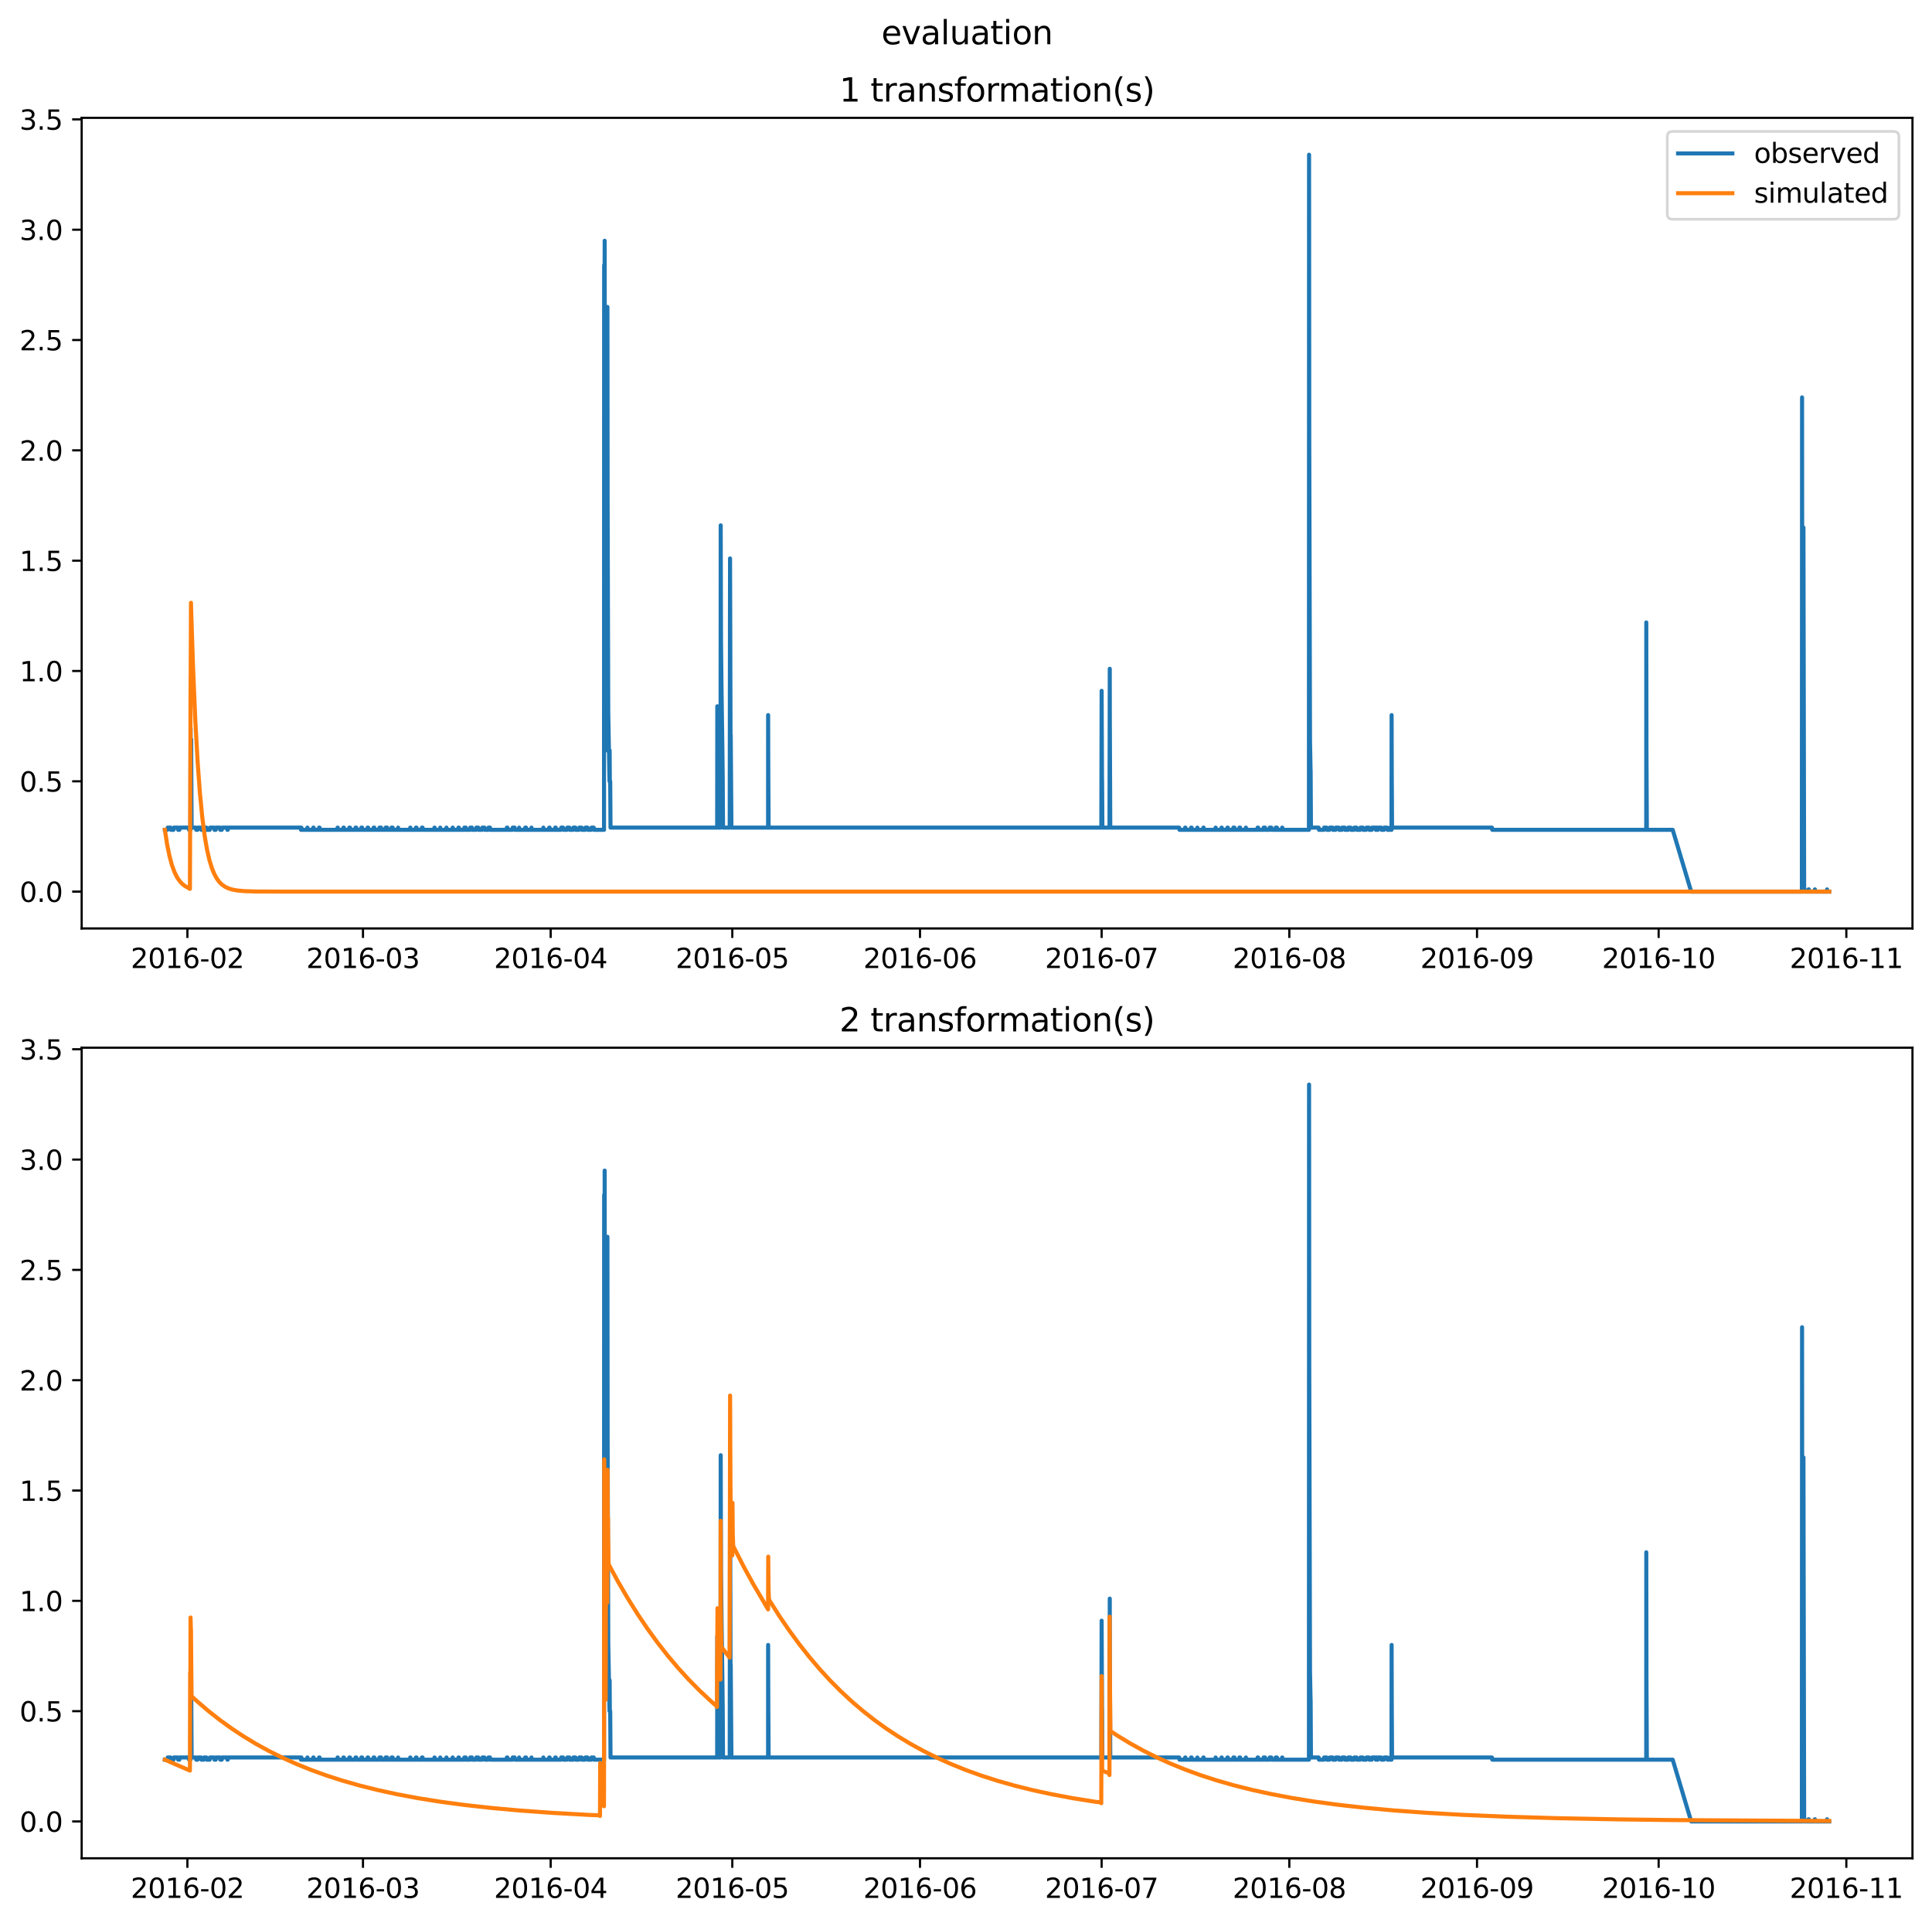 <?xml version="1.0" encoding="utf-8" standalone="no"?>
<!DOCTYPE svg PUBLIC "-//W3C//DTD SVG 1.1//EN"
  "http://www.w3.org/Graphics/SVG/1.1/DTD/svg11.dtd">
<svg xmlns:xlink="http://www.w3.org/1999/xlink" width="712.183pt" height="708.798pt" viewBox="0 0 712.183 708.798" xmlns="http://www.w3.org/2000/svg" version="1.1">
 <defs>
  <style type="text/css">*{stroke-linejoin: round; stroke-linecap: butt}</style>
 </defs>
 <g id="figure_1">
  <g id="patch_1">
   <path d="M 0 708.798 
L 712.183 708.798 
L 712.183 0 
L 0 0 
z
" style="fill: #ffffff"/>
  </g>
  <g id="axes_1">
   <g id="patch_2">
    <path d="M 30.103 342.2 
L 704.983 342.2 
L 704.983 43.44 
L 30.103 43.44 
z
" style="fill: #ffffff"/>
   </g>
   <g id="matplotlib.axis_1">
    <g id="xtick_1">
     <g id="line2d_1">
      <defs>
       <path id="mcb5226577a" d="M 0 0 
L 0 3.5 
" style="stroke: #000000; stroke-width: 0.8"/>
      </defs>
      <g>
       <use xlink:href="#mcb5226577a" x="69.079" y="342.2" style="stroke: #000000; stroke-width: 0.8"/>
      </g>
     </g>
     <g id="text_1">
      <!-- 2016-02 -->
      <g transform="translate(48.188 356.798) scale(0.1 -0.1)">
       <defs>
        <path id="DejaVuSans-32" d="M 1228 531 
L 3431 531 
L 3431 0 
L 469 0 
L 469 531 
Q 828 903 1448 1529 
Q 2069 2156 2228 2338 
Q 2531 2678 2651 2914 
Q 2772 3150 2772 3378 
Q 2772 3750 2511 3984 
Q 2250 4219 1831 4219 
Q 1534 4219 1204 4116 
Q 875 4013 500 3803 
L 500 4441 
Q 881 4594 1212 4672 
Q 1544 4750 1819 4750 
Q 2544 4750 2975 4387 
Q 3406 4025 3406 3419 
Q 3406 3131 3298 2873 
Q 3191 2616 2906 2266 
Q 2828 2175 2409 1742 
Q 1991 1309 1228 531 
z
" transform="scale(0.016)"/>
        <path id="DejaVuSans-30" d="M 2034 4250 
Q 1547 4250 1301 3770 
Q 1056 3291 1056 2328 
Q 1056 1369 1301 889 
Q 1547 409 2034 409 
Q 2525 409 2770 889 
Q 3016 1369 3016 2328 
Q 3016 3291 2770 3770 
Q 2525 4250 2034 4250 
z
M 2034 4750 
Q 2819 4750 3233 4129 
Q 3647 3509 3647 2328 
Q 3647 1150 3233 529 
Q 2819 -91 2034 -91 
Q 1250 -91 836 529 
Q 422 1150 422 2328 
Q 422 3509 836 4129 
Q 1250 4750 2034 4750 
z
" transform="scale(0.016)"/>
        <path id="DejaVuSans-31" d="M 794 531 
L 1825 531 
L 1825 4091 
L 703 3866 
L 703 4441 
L 1819 4666 
L 2450 4666 
L 2450 531 
L 3481 531 
L 3481 0 
L 794 0 
L 794 531 
z
" transform="scale(0.016)"/>
        <path id="DejaVuSans-36" d="M 2113 2584 
Q 1688 2584 1439 2293 
Q 1191 2003 1191 1497 
Q 1191 994 1439 701 
Q 1688 409 2113 409 
Q 2538 409 2786 701 
Q 3034 994 3034 1497 
Q 3034 2003 2786 2293 
Q 2538 2584 2113 2584 
z
M 3366 4563 
L 3366 3988 
Q 3128 4100 2886 4159 
Q 2644 4219 2406 4219 
Q 1781 4219 1451 3797 
Q 1122 3375 1075 2522 
Q 1259 2794 1537 2939 
Q 1816 3084 2150 3084 
Q 2853 3084 3261 2657 
Q 3669 2231 3669 1497 
Q 3669 778 3244 343 
Q 2819 -91 2113 -91 
Q 1303 -91 875 529 
Q 447 1150 447 2328 
Q 447 3434 972 4092 
Q 1497 4750 2381 4750 
Q 2619 4750 2861 4703 
Q 3103 4656 3366 4563 
z
" transform="scale(0.016)"/>
        <path id="DejaVuSans-2d" d="M 313 2009 
L 1997 2009 
L 1997 1497 
L 313 1497 
L 313 2009 
z
" transform="scale(0.016)"/>
       </defs>
       <use xlink:href="#DejaVuSans-32"/>
       <use xlink:href="#DejaVuSans-30" x="63.623"/>
       <use xlink:href="#DejaVuSans-31" x="127.246"/>
       <use xlink:href="#DejaVuSans-36" x="190.869"/>
       <use xlink:href="#DejaVuSans-2d" x="254.492"/>
       <use xlink:href="#DejaVuSans-30" x="290.576"/>
       <use xlink:href="#DejaVuSans-32" x="354.199"/>
      </g>
     </g>
    </g>
    <g id="xtick_2">
     <g id="line2d_2">
      <g>
       <use xlink:href="#mcb5226577a" x="133.803" y="342.2" style="stroke: #000000; stroke-width: 0.8"/>
      </g>
     </g>
     <g id="text_2">
      <!-- 2016-03 -->
      <g transform="translate(112.911 356.798) scale(0.1 -0.1)">
       <defs>
        <path id="DejaVuSans-33" d="M 2597 2516 
Q 3050 2419 3304 2112 
Q 3559 1806 3559 1356 
Q 3559 666 3084 287 
Q 2609 -91 1734 -91 
Q 1441 -91 1130 -33 
Q 819 25 488 141 
L 488 750 
Q 750 597 1062 519 
Q 1375 441 1716 441 
Q 2309 441 2620 675 
Q 2931 909 2931 1356 
Q 2931 1769 2642 2001 
Q 2353 2234 1838 2234 
L 1294 2234 
L 1294 2753 
L 1863 2753 
Q 2328 2753 2575 2939 
Q 2822 3125 2822 3475 
Q 2822 3834 2567 4026 
Q 2313 4219 1838 4219 
Q 1578 4219 1281 4162 
Q 984 4106 628 3988 
L 628 4550 
Q 988 4650 1302 4700 
Q 1616 4750 1894 4750 
Q 2613 4750 3031 4423 
Q 3450 4097 3450 3541 
Q 3450 3153 3228 2886 
Q 3006 2619 2597 2516 
z
" transform="scale(0.016)"/>
       </defs>
       <use xlink:href="#DejaVuSans-32"/>
       <use xlink:href="#DejaVuSans-30" x="63.623"/>
       <use xlink:href="#DejaVuSans-31" x="127.246"/>
       <use xlink:href="#DejaVuSans-36" x="190.869"/>
       <use xlink:href="#DejaVuSans-2d" x="254.492"/>
       <use xlink:href="#DejaVuSans-30" x="290.576"/>
       <use xlink:href="#DejaVuSans-33" x="354.199"/>
      </g>
     </g>
    </g>
    <g id="xtick_3">
     <g id="line2d_3">
      <g>
       <use xlink:href="#mcb5226577a" x="202.99" y="342.2" style="stroke: #000000; stroke-width: 0.8"/>
      </g>
     </g>
     <g id="text_3">
      <!-- 2016-04 -->
      <g transform="translate(182.099 356.798) scale(0.1 -0.1)">
       <defs>
        <path id="DejaVuSans-34" d="M 2419 4116 
L 825 1625 
L 2419 1625 
L 2419 4116 
z
M 2253 4666 
L 3047 4666 
L 3047 1625 
L 3713 1625 
L 3713 1100 
L 3047 1100 
L 3047 0 
L 2419 0 
L 2419 1100 
L 313 1100 
L 313 1709 
L 2253 4666 
z
" transform="scale(0.016)"/>
       </defs>
       <use xlink:href="#DejaVuSans-32"/>
       <use xlink:href="#DejaVuSans-30" x="63.623"/>
       <use xlink:href="#DejaVuSans-31" x="127.246"/>
       <use xlink:href="#DejaVuSans-36" x="190.869"/>
       <use xlink:href="#DejaVuSans-2d" x="254.492"/>
       <use xlink:href="#DejaVuSans-30" x="290.576"/>
       <use xlink:href="#DejaVuSans-34" x="354.199"/>
      </g>
     </g>
    </g>
    <g id="xtick_4">
     <g id="line2d_4">
      <g>
       <use xlink:href="#mcb5226577a" x="269.946" y="342.2" style="stroke: #000000; stroke-width: 0.8"/>
      </g>
     </g>
     <g id="text_4">
      <!-- 2016-05 -->
      <g transform="translate(249.054 356.798) scale(0.1 -0.1)">
       <defs>
        <path id="DejaVuSans-35" d="M 691 4666 
L 3169 4666 
L 3169 4134 
L 1269 4134 
L 1269 2991 
Q 1406 3038 1543 3061 
Q 1681 3084 1819 3084 
Q 2600 3084 3056 2656 
Q 3513 2228 3513 1497 
Q 3513 744 3044 326 
Q 2575 -91 1722 -91 
Q 1428 -91 1123 -41 
Q 819 9 494 109 
L 494 744 
Q 775 591 1075 516 
Q 1375 441 1709 441 
Q 2250 441 2565 725 
Q 2881 1009 2881 1497 
Q 2881 1984 2565 2268 
Q 2250 2553 1709 2553 
Q 1456 2553 1204 2497 
Q 953 2441 691 2322 
L 691 4666 
z
" transform="scale(0.016)"/>
       </defs>
       <use xlink:href="#DejaVuSans-32"/>
       <use xlink:href="#DejaVuSans-30" x="63.623"/>
       <use xlink:href="#DejaVuSans-31" x="127.246"/>
       <use xlink:href="#DejaVuSans-36" x="190.869"/>
       <use xlink:href="#DejaVuSans-2d" x="254.492"/>
       <use xlink:href="#DejaVuSans-30" x="290.576"/>
       <use xlink:href="#DejaVuSans-35" x="354.199"/>
      </g>
     </g>
    </g>
    <g id="xtick_5">
     <g id="line2d_5">
      <g>
       <use xlink:href="#mcb5226577a" x="339.133" y="342.2" style="stroke: #000000; stroke-width: 0.8"/>
      </g>
     </g>
     <g id="text_5">
      <!-- 2016-06 -->
      <g transform="translate(318.242 356.798) scale(0.1 -0.1)">
       <use xlink:href="#DejaVuSans-32"/>
       <use xlink:href="#DejaVuSans-30" x="63.623"/>
       <use xlink:href="#DejaVuSans-31" x="127.246"/>
       <use xlink:href="#DejaVuSans-36" x="190.869"/>
       <use xlink:href="#DejaVuSans-2d" x="254.492"/>
       <use xlink:href="#DejaVuSans-30" x="290.576"/>
       <use xlink:href="#DejaVuSans-36" x="354.199"/>
      </g>
     </g>
    </g>
    <g id="xtick_6">
     <g id="line2d_6">
      <g>
       <use xlink:href="#mcb5226577a" x="406.089" y="342.2" style="stroke: #000000; stroke-width: 0.8"/>
      </g>
     </g>
     <g id="text_6">
      <!-- 2016-07 -->
      <g transform="translate(385.197 356.798) scale(0.1 -0.1)">
       <defs>
        <path id="DejaVuSans-37" d="M 525 4666 
L 3525 4666 
L 3525 4397 
L 1831 0 
L 1172 0 
L 2766 4134 
L 525 4134 
L 525 4666 
z
" transform="scale(0.016)"/>
       </defs>
       <use xlink:href="#DejaVuSans-32"/>
       <use xlink:href="#DejaVuSans-30" x="63.623"/>
       <use xlink:href="#DejaVuSans-31" x="127.246"/>
       <use xlink:href="#DejaVuSans-36" x="190.869"/>
       <use xlink:href="#DejaVuSans-2d" x="254.492"/>
       <use xlink:href="#DejaVuSans-30" x="290.576"/>
       <use xlink:href="#DejaVuSans-37" x="354.199"/>
      </g>
     </g>
    </g>
    <g id="xtick_7">
     <g id="line2d_7">
      <g>
       <use xlink:href="#mcb5226577a" x="475.276" y="342.2" style="stroke: #000000; stroke-width: 0.8"/>
      </g>
     </g>
     <g id="text_7">
      <!-- 2016-08 -->
      <g transform="translate(454.385 356.798) scale(0.1 -0.1)">
       <defs>
        <path id="DejaVuSans-38" d="M 2034 2216 
Q 1584 2216 1326 1975 
Q 1069 1734 1069 1313 
Q 1069 891 1326 650 
Q 1584 409 2034 409 
Q 2484 409 2743 651 
Q 3003 894 3003 1313 
Q 3003 1734 2745 1975 
Q 2488 2216 2034 2216 
z
M 1403 2484 
Q 997 2584 770 2862 
Q 544 3141 544 3541 
Q 544 4100 942 4425 
Q 1341 4750 2034 4750 
Q 2731 4750 3128 4425 
Q 3525 4100 3525 3541 
Q 3525 3141 3298 2862 
Q 3072 2584 2669 2484 
Q 3125 2378 3379 2068 
Q 3634 1759 3634 1313 
Q 3634 634 3220 271 
Q 2806 -91 2034 -91 
Q 1263 -91 848 271 
Q 434 634 434 1313 
Q 434 1759 690 2068 
Q 947 2378 1403 2484 
z
M 1172 3481 
Q 1172 3119 1398 2916 
Q 1625 2713 2034 2713 
Q 2441 2713 2670 2916 
Q 2900 3119 2900 3481 
Q 2900 3844 2670 4047 
Q 2441 4250 2034 4250 
Q 1625 4250 1398 4047 
Q 1172 3844 1172 3481 
z
" transform="scale(0.016)"/>
       </defs>
       <use xlink:href="#DejaVuSans-32"/>
       <use xlink:href="#DejaVuSans-30" x="63.623"/>
       <use xlink:href="#DejaVuSans-31" x="127.246"/>
       <use xlink:href="#DejaVuSans-36" x="190.869"/>
       <use xlink:href="#DejaVuSans-2d" x="254.492"/>
       <use xlink:href="#DejaVuSans-30" x="290.576"/>
       <use xlink:href="#DejaVuSans-38" x="354.199"/>
      </g>
     </g>
    </g>
    <g id="xtick_8">
     <g id="line2d_8">
      <g>
       <use xlink:href="#mcb5226577a" x="544.464" y="342.2" style="stroke: #000000; stroke-width: 0.8"/>
      </g>
     </g>
     <g id="text_8">
      <!-- 2016-09 -->
      <g transform="translate(523.572 356.798) scale(0.1 -0.1)">
       <defs>
        <path id="DejaVuSans-39" d="M 703 97 
L 703 672 
Q 941 559 1184 500 
Q 1428 441 1663 441 
Q 2288 441 2617 861 
Q 2947 1281 2994 2138 
Q 2813 1869 2534 1725 
Q 2256 1581 1919 1581 
Q 1219 1581 811 2004 
Q 403 2428 403 3163 
Q 403 3881 828 4315 
Q 1253 4750 1959 4750 
Q 2769 4750 3195 4129 
Q 3622 3509 3622 2328 
Q 3622 1225 3098 567 
Q 2575 -91 1691 -91 
Q 1453 -91 1209 -44 
Q 966 3 703 97 
z
M 1959 2075 
Q 2384 2075 2632 2365 
Q 2881 2656 2881 3163 
Q 2881 3666 2632 3958 
Q 2384 4250 1959 4250 
Q 1534 4250 1286 3958 
Q 1038 3666 1038 3163 
Q 1038 2656 1286 2365 
Q 1534 2075 1959 2075 
z
" transform="scale(0.016)"/>
       </defs>
       <use xlink:href="#DejaVuSans-32"/>
       <use xlink:href="#DejaVuSans-30" x="63.623"/>
       <use xlink:href="#DejaVuSans-31" x="127.246"/>
       <use xlink:href="#DejaVuSans-36" x="190.869"/>
       <use xlink:href="#DejaVuSans-2d" x="254.492"/>
       <use xlink:href="#DejaVuSans-30" x="290.576"/>
       <use xlink:href="#DejaVuSans-39" x="354.199"/>
      </g>
     </g>
    </g>
    <g id="xtick_9">
     <g id="line2d_9">
      <g>
       <use xlink:href="#mcb5226577a" x="611.419" y="342.2" style="stroke: #000000; stroke-width: 0.8"/>
      </g>
     </g>
     <g id="text_9">
      <!-- 2016-10 -->
      <g transform="translate(590.528 356.798) scale(0.1 -0.1)">
       <use xlink:href="#DejaVuSans-32"/>
       <use xlink:href="#DejaVuSans-30" x="63.623"/>
       <use xlink:href="#DejaVuSans-31" x="127.246"/>
       <use xlink:href="#DejaVuSans-36" x="190.869"/>
       <use xlink:href="#DejaVuSans-2d" x="254.492"/>
       <use xlink:href="#DejaVuSans-31" x="290.576"/>
       <use xlink:href="#DejaVuSans-30" x="354.199"/>
      </g>
     </g>
    </g>
    <g id="xtick_10">
     <g id="line2d_10">
      <g>
       <use xlink:href="#mcb5226577a" x="680.607" y="342.2" style="stroke: #000000; stroke-width: 0.8"/>
      </g>
     </g>
     <g id="text_10">
      <!-- 2016-11 -->
      <g transform="translate(659.715 356.798) scale(0.1 -0.1)">
       <use xlink:href="#DejaVuSans-32"/>
       <use xlink:href="#DejaVuSans-30" x="63.623"/>
       <use xlink:href="#DejaVuSans-31" x="127.246"/>
       <use xlink:href="#DejaVuSans-36" x="190.869"/>
       <use xlink:href="#DejaVuSans-2d" x="254.492"/>
       <use xlink:href="#DejaVuSans-31" x="290.576"/>
       <use xlink:href="#DejaVuSans-31" x="354.199"/>
      </g>
     </g>
    </g>
   </g>
   <g id="matplotlib.axis_2">
    <g id="ytick_1">
     <g id="line2d_11">
      <defs>
       <path id="m00e5a26782" d="M 0 0 
L -3.5 0 
" style="stroke: #000000; stroke-width: 0.8"/>
      </defs>
      <g>
       <use xlink:href="#m00e5a26782" x="30.103" y="328.62" style="stroke: #000000; stroke-width: 0.8"/>
      </g>
     </g>
     <g id="text_11">
      <!-- 0.0 -->
      <g transform="translate(7.2 332.419) scale(0.1 -0.1)">
       <defs>
        <path id="DejaVuSans-2e" d="M 684 794 
L 1344 794 
L 1344 0 
L 684 0 
L 684 794 
z
" transform="scale(0.016)"/>
       </defs>
       <use xlink:href="#DejaVuSans-30"/>
       <use xlink:href="#DejaVuSans-2e" x="63.623"/>
       <use xlink:href="#DejaVuSans-30" x="95.41"/>
      </g>
     </g>
    </g>
    <g id="ytick_2">
     <g id="line2d_12">
      <g>
       <use xlink:href="#m00e5a26782" x="30.103" y="287.961" style="stroke: #000000; stroke-width: 0.8"/>
      </g>
     </g>
     <g id="text_12">
      <!-- 0.5 -->
      <g transform="translate(7.2 291.761) scale(0.1 -0.1)">
       <use xlink:href="#DejaVuSans-30"/>
       <use xlink:href="#DejaVuSans-2e" x="63.623"/>
       <use xlink:href="#DejaVuSans-35" x="95.41"/>
      </g>
     </g>
    </g>
    <g id="ytick_3">
     <g id="line2d_13">
      <g>
       <use xlink:href="#m00e5a26782" x="30.103" y="247.303" style="stroke: #000000; stroke-width: 0.8"/>
      </g>
     </g>
     <g id="text_13">
      <!-- 1.0 -->
      <g transform="translate(7.2 251.102) scale(0.1 -0.1)">
       <use xlink:href="#DejaVuSans-31"/>
       <use xlink:href="#DejaVuSans-2e" x="63.623"/>
       <use xlink:href="#DejaVuSans-30" x="95.41"/>
      </g>
     </g>
    </g>
    <g id="ytick_4">
     <g id="line2d_14">
      <g>
       <use xlink:href="#m00e5a26782" x="30.103" y="206.644" style="stroke: #000000; stroke-width: 0.8"/>
      </g>
     </g>
     <g id="text_14">
      <!-- 1.5 -->
      <g transform="translate(7.2 210.443) scale(0.1 -0.1)">
       <use xlink:href="#DejaVuSans-31"/>
       <use xlink:href="#DejaVuSans-2e" x="63.623"/>
       <use xlink:href="#DejaVuSans-35" x="95.41"/>
      </g>
     </g>
    </g>
    <g id="ytick_5">
     <g id="line2d_15">
      <g>
       <use xlink:href="#m00e5a26782" x="30.103" y="165.985" style="stroke: #000000; stroke-width: 0.8"/>
      </g>
     </g>
     <g id="text_15">
      <!-- 2.0 -->
      <g transform="translate(7.2 169.784) scale(0.1 -0.1)">
       <use xlink:href="#DejaVuSans-32"/>
       <use xlink:href="#DejaVuSans-2e" x="63.623"/>
       <use xlink:href="#DejaVuSans-30" x="95.41"/>
      </g>
     </g>
    </g>
    <g id="ytick_6">
     <g id="line2d_16">
      <g>
       <use xlink:href="#m00e5a26782" x="30.103" y="125.327" style="stroke: #000000; stroke-width: 0.8"/>
      </g>
     </g>
     <g id="text_16">
      <!-- 2.5 -->
      <g transform="translate(7.2 129.126) scale(0.1 -0.1)">
       <use xlink:href="#DejaVuSans-32"/>
       <use xlink:href="#DejaVuSans-2e" x="63.623"/>
       <use xlink:href="#DejaVuSans-35" x="95.41"/>
      </g>
     </g>
    </g>
    <g id="ytick_7">
     <g id="line2d_17">
      <g>
       <use xlink:href="#m00e5a26782" x="30.103" y="84.668" style="stroke: #000000; stroke-width: 0.8"/>
      </g>
     </g>
     <g id="text_17">
      <!-- 3.0 -->
      <g transform="translate(7.2 88.467) scale(0.1 -0.1)">
       <use xlink:href="#DejaVuSans-33"/>
       <use xlink:href="#DejaVuSans-2e" x="63.623"/>
       <use xlink:href="#DejaVuSans-30" x="95.41"/>
      </g>
     </g>
    </g>
    <g id="ytick_8">
     <g id="line2d_18">
      <g>
       <use xlink:href="#m00e5a26782" x="30.103" y="44.009" style="stroke: #000000; stroke-width: 0.8"/>
      </g>
     </g>
     <g id="text_18">
      <!-- 3.5 -->
      <g transform="translate(7.2 47.808) scale(0.1 -0.1)">
       <use xlink:href="#DejaVuSans-33"/>
       <use xlink:href="#DejaVuSans-2e" x="63.623"/>
       <use xlink:href="#DejaVuSans-35" x="95.41"/>
      </g>
     </g>
    </g>
   </g>
   <g id="line2d_19">
    <path d="M 60.779 305.851 
L 61.686 305.851 
L 61.802 305.038 
L 62.895 305.038 
L 63.011 305.851 
L 63.965 305.851 
L 64.081 305.038 
L 65.545 305.038 
L 65.662 305.851 
L 66.127 305.851 
L 66.243 305.038 
L 69.567 305.038 
L 69.684 305.851 
L 70.195 305.851 
L 70.265 268.445 
L 70.311 276.577 
L 70.381 286.335 
L 70.428 280.643 
L 70.474 272.511 
L 70.521 285.522 
L 70.637 305.038 
L 72.218 305.038 
L 72.334 305.851 
L 72.822 305.851 
L 72.938 305.038 
L 74.124 305.038 
L 74.24 305.851 
L 75.054 305.851 
L 75.17 305.038 
L 76.1 305.038 
L 76.216 305.851 
L 77.309 305.851 
L 77.425 305.038 
L 78.937 305.038 
L 79.053 305.851 
L 79.518 305.851 
L 79.634 305.038 
L 81.075 305.038 
L 81.192 305.851 
L 81.75 305.851 
L 81.866 305.038 
L 83.702 305.038 
L 83.819 305.851 
L 83.958 305.851 
L 84.074 305.038 
L 110.833 305.038 
L 110.95 305.851 
L 110.973 305.851 
L 111.089 305.038 
L 111.112 305.038 
L 111.229 305.851 
L 113.181 305.851 
L 113.298 305.038 
L 113.344 305.038 
L 113.46 305.851 
L 115.367 305.851 
L 115.483 305.038 
L 115.599 305.038 
L 115.716 305.851 
L 117.506 305.851 
L 117.622 305.038 
L 117.808 305.038 
L 117.924 305.851 
L 124.317 305.851 
L 124.434 305.038 
L 124.503 305.038 
L 124.62 305.851 
L 126.48 305.851 
L 126.596 305.038 
L 126.759 305.038 
L 126.875 305.851 
L 128.642 305.851 
L 128.758 305.038 
L 129.037 305.038 
L 129.153 305.851 
L 130.92 305.851 
L 131.036 305.038 
L 131.339 305.038 
L 131.455 305.851 
L 133.082 305.851 
L 133.198 305.038 
L 133.501 305.038 
L 133.617 305.851 
L 135.384 305.851 
L 135.5 305.038 
L 135.709 305.038 
L 135.825 305.851 
L 137.592 305.851 
L 137.709 305.038 
L 137.988 305.038 
L 138.104 305.851 
L 139.847 305.851 
L 139.871 305.038 
L 139.94 305.851 
L 139.987 305.851 
L 140.103 305.038 
L 140.475 305.038 
L 140.591 305.851 
L 142.01 305.851 
L 142.126 305.038 
L 142.451 305.038 
L 142.521 305.851 
L 142.544 305.038 
L 142.73 305.038 
L 142.847 305.851 
L 144.265 305.851 
L 144.334 305.038 
L 144.358 305.851 
L 144.404 305.851 
L 144.52 305.038 
L 144.753 305.038 
L 144.869 305.851 
L 146.683 305.851 
L 146.752 305.038 
L 146.776 305.851 
L 151.1 305.851 
L 151.216 305.038 
L 151.286 305.038 
L 151.402 305.851 
L 153.192 305.851 
L 153.308 305.038 
L 153.541 305.038 
L 153.657 305.851 
L 155.401 305.851 
L 155.517 305.038 
L 155.773 305.038 
L 155.889 305.851 
L 160.027 305.851 
L 160.143 305.038 
L 160.213 305.038 
L 160.329 305.851 
L 162.212 305.851 
L 162.282 305.038 
L 162.305 305.851 
L 164.444 305.851 
L 164.561 305.038 
L 164.584 305.038 
L 164.7 305.851 
L 166.746 305.851 
L 166.862 305.038 
L 166.909 305.038 
L 167.025 305.851 
L 168.862 305.851 
L 168.978 305.038 
L 169.164 305.038 
L 169.28 305.851 
L 171.047 305.851 
L 171.163 305.038 
L 171.489 305.038 
L 171.512 305.851 
L 171.582 305.038 
L 171.721 305.038 
L 171.837 305.851 
L 173.232 305.851 
L 173.348 305.038 
L 173.976 305.038 
L 174.092 305.851 
L 175.464 305.851 
L 175.58 305.038 
L 176.301 305.038 
L 176.417 305.851 
L 177.696 305.851 
L 177.812 305.038 
L 178.579 305.038 
L 178.696 305.851 
L 179.928 305.851 
L 180.044 305.038 
L 180.625 305.038 
L 180.741 305.851 
L 186.716 305.851 
L 186.833 305.038 
L 187.042 305.038 
L 187.158 305.851 
L 188.878 305.851 
L 188.995 305.038 
L 189.715 305.038 
L 189.832 305.851 
L 191.343 305.851 
L 191.366 305.038 
L 191.436 305.851 
L 193.482 305.851 
L 193.598 305.038 
L 193.784 305.038 
L 193.877 305.851 
L 193.923 305.038 
L 193.97 305.851 
L 195.83 305.851 
L 195.923 305.038 
L 196.039 305.851 
L 200.247 305.851 
L 200.293 305.038 
L 200.34 305.851 
L 202.339 305.851 
L 202.456 305.038 
L 202.618 305.038 
L 202.735 305.851 
L 204.548 305.851 
L 204.664 305.038 
L 204.873 305.038 
L 204.99 305.851 
L 206.757 305.851 
L 206.873 305.038 
L 207.57 305.038 
L 207.686 305.851 
L 208.988 305.851 
L 209.105 305.038 
L 209.872 305.038 
L 209.988 305.851 
L 211.22 305.851 
L 211.336 305.038 
L 212.127 305.038 
L 212.243 305.851 
L 213.429 305.851 
L 213.545 305.038 
L 214.405 305.038 
L 214.522 305.851 
L 215.661 305.851 
L 215.777 305.038 
L 216.591 305.038 
L 216.707 305.851 
L 217.939 305.851 
L 218.055 305.038 
L 218.869 305.038 
L 218.985 305.851 
L 222.658 305.851 
L 222.705 97.679 
L 222.775 239.171 
L 222.821 255.434 
L 222.844 250.555 
L 222.891 88.734 
L 222.961 151.348 
L 223.147 244.05 
L 223.309 276.577 
L 223.379 169.238 
L 223.449 214.776 
L 223.542 244.863 
L 223.588 239.984 
L 223.612 149.722 
L 223.681 216.402 
L 223.821 268.445 
L 223.844 266.819 
L 223.867 249.742 
L 223.914 113.129 
L 223.984 186.315 
L 224.216 262.753 
L 224.681 287.961 
L 224.704 287.961 
L 224.728 276.577 
L 224.797 287.961 
L 224.937 287.961 
L 225.053 305.038 
L 264.366 305.038 
L 264.413 260.313 
L 264.482 282.269 
L 264.506 287.148 
L 264.529 279.016 
L 264.552 273.324 
L 264.599 283.895 
L 264.808 305.038 
L 264.971 305.038 
L 265.017 287.961 
L 265.064 305.038 
L 265.598 305.038 
L 265.668 193.633 
L 265.784 236.731 
L 265.994 255.434 
L 266.319 278.203 
L 266.412 287.148 
L 266.528 305.038 
L 268.993 305.038 
L 269.109 205.831 
L 269.179 226.16 
L 269.295 272.511 
L 269.365 270.885 
L 269.62 305.038 
L 283.128 305.038 
L 283.151 263.566 
L 283.221 287.148 
L 283.337 305.038 
L 405.973 305.038 
L 406.089 254.621 
L 406.228 287.148 
L 406.252 287.148 
L 406.368 305.038 
L 408.995 305.038 
L 409.088 246.489 
L 409.111 264.379 
L 409.274 305.038 
L 434.684 305.038 
L 434.801 305.851 
L 436.753 305.851 
L 436.87 305.038 
L 436.986 305.038 
L 437.102 305.851 
L 438.939 305.851 
L 439.055 305.038 
L 439.264 305.038 
L 439.381 305.851 
L 441.287 305.851 
L 441.38 305.038 
L 441.496 305.851 
L 443.472 305.851 
L 443.589 305.038 
L 443.682 305.038 
L 443.798 305.851 
L 447.982 305.851 
L 448.099 305.038 
L 448.122 305.038 
L 448.238 305.851 
L 450.168 305.851 
L 450.284 305.038 
L 450.377 305.038 
L 450.493 305.851 
L 452.33 305.851 
L 452.446 305.038 
L 452.609 305.038 
L 452.725 305.851 
L 454.539 305.851 
L 454.655 305.038 
L 454.864 305.038 
L 454.98 305.851 
L 455.027 305.851 
L 455.05 305.038 
L 455.12 305.851 
L 456.747 305.851 
L 456.863 305.038 
L 457.166 305.038 
L 457.282 305.851 
L 459.142 305.851 
L 459.258 305.038 
L 459.281 305.038 
L 459.397 305.851 
L 463.466 305.851 
L 463.582 305.038 
L 463.791 305.038 
L 463.908 305.851 
L 465.675 305.851 
L 465.791 305.038 
L 466.163 305.038 
L 466.279 305.851 
L 466.326 305.038 
L 466.372 305.851 
L 467.906 305.851 
L 468.023 305.038 
L 468.65 305.038 
L 468.767 305.851 
L 470.138 305.851 
L 470.255 305.038 
L 470.301 305.038 
L 470.348 305.851 
L 470.394 305.038 
L 470.557 305.038 
L 470.673 305.851 
L 470.696 305.851 
L 470.719 305.038 
L 470.789 305.851 
L 472.51 305.851 
L 472.626 305.038 
L 472.696 305.038 
L 472.812 305.851 
L 482.506 305.851 
L 482.553 57.02 
L 482.623 161.106 
L 482.902 273.324 
L 483.111 283.895 
L 483.134 283.895 
L 483.25 305.038 
L 486.087 305.038 
L 486.203 305.851 
L 487.993 305.851 
L 488.109 305.038 
L 488.993 305.038 
L 489.109 305.851 
L 490.085 305.851 
L 490.202 305.038 
L 491.248 305.038 
L 491.364 305.851 
L 492.317 305.851 
L 492.434 305.038 
L 493.526 305.038 
L 493.642 305.851 
L 494.642 305.851 
L 494.758 305.038 
L 495.712 305.038 
L 495.828 305.851 
L 496.897 305.851 
L 497.013 305.038 
L 497.897 305.038 
L 498.013 305.851 
L 499.083 305.851 
L 499.222 305.038 
L 500.059 305.038 
L 500.175 305.851 
L 501.361 305.851 
L 501.477 305.038 
L 502.384 305.038 
L 502.5 305.851 
L 503.57 305.851 
L 503.686 305.038 
L 504.639 305.038 
L 504.755 305.851 
L 505.685 305.851 
L 505.801 305.038 
L 507.127 305.038 
L 507.173 305.851 
L 507.22 305.038 
L 507.499 305.038 
L 507.615 305.851 
L 507.917 305.851 
L 508.033 305.038 
L 509.149 305.038 
L 509.265 305.851 
L 510.149 305.851 
L 510.265 305.038 
L 511.381 305.038 
L 511.497 305.851 
L 512.381 305.851 
L 512.497 305.038 
L 512.915 305.038 
L 512.939 305.851 
L 512.985 263.566 
L 513.032 283.082 
L 513.148 305.038 
L 549.973 305.038 
L 550.09 305.851 
L 606.839 305.851 
L 606.862 229.413 
L 606.932 276.577 
L 607.072 305.851 
L 616.604 305.851 
L 623.415 328.62 
L 664.216 328.62 
L 664.286 146.469 
L 664.356 244.05 
L 664.565 328.62 
L 664.705 328.62 
L 664.798 194.446 
L 664.844 222.094 
L 665.053 327.807 
L 665.216 327.807 
L 665.332 328.62 
L 666.518 328.62 
L 666.634 327.807 
L 666.704 328.62 
L 666.727 327.807 
L 666.797 327.807 
L 666.913 328.62 
L 668.866 328.62 
L 668.982 327.807 
L 669.029 327.807 
L 669.145 328.62 
L 673.446 328.62 
L 673.493 327.807 
L 673.539 328.62 
L 674.306 328.62 
L 674.306 328.62 
" clip-path="url(#p398aad3954)" style="fill: none; stroke: #1f77b4; stroke-width: 1.5; stroke-linecap: square"/>
   </g>
   <g id="line2d_20">
    <path d="M 60.779 305.851 
L 61.64 311.405 
L 62.523 315.703 
L 63.407 318.927 
L 64.29 321.347 
L 65.197 323.204 
L 66.127 324.617 
L 67.103 325.706 
L 68.149 326.546 
L 69.335 327.209 
L 70.009 327.614 
L 70.056 314.463 
L 70.265 250.358 
L 70.288 249.332 
L 70.404 222.166 
L 70.451 224.311 
L 71.148 245.506 
L 72.008 265.781 
L 72.869 281.11 
L 73.729 292.7 
L 74.589 301.462 
L 75.449 308.087 
L 76.309 313.096 
L 77.193 316.971 
L 78.076 319.879 
L 78.96 322.061 
L 79.866 323.736 
L 80.82 325.037 
L 81.819 326.031 
L 82.912 326.805 
L 84.144 327.404 
L 85.609 327.865 
L 87.469 328.207 
L 90.049 328.442 
L 94.28 328.575 
L 104.882 328.619 
L 346.921 328.62 
L 674.306 328.62 
L 674.306 328.62 
" clip-path="url(#p398aad3954)" style="fill: none; stroke: #ff7f0e; stroke-width: 1.5; stroke-linecap: square"/>
   </g>
   <g id="patch_3">
    <path d="M 30.103 342.2 
L 30.103 43.44 
" style="fill: none; stroke: #000000; stroke-width: 0.8; stroke-linejoin: miter; stroke-linecap: square"/>
   </g>
   <g id="patch_4">
    <path d="M 704.983 342.2 
L 704.983 43.44 
" style="fill: none; stroke: #000000; stroke-width: 0.8; stroke-linejoin: miter; stroke-linecap: square"/>
   </g>
   <g id="patch_5">
    <path d="M 30.103 342.2 
L 704.983 342.2 
" style="fill: none; stroke: #000000; stroke-width: 0.8; stroke-linejoin: miter; stroke-linecap: square"/>
   </g>
   <g id="patch_6">
    <path d="M 30.103 43.44 
L 704.983 43.44 
" style="fill: none; stroke: #000000; stroke-width: 0.8; stroke-linejoin: miter; stroke-linecap: square"/>
   </g>
   <g id="text_19">
    <!-- 1 transformation(s) -->
    <g transform="translate(309.428 37.44) scale(0.12 -0.12)">
     <defs>
      <path id="DejaVuSans-20" transform="scale(0.016)"/>
      <path id="DejaVuSans-74" d="M 1172 4494 
L 1172 3500 
L 2356 3500 
L 2356 3053 
L 1172 3053 
L 1172 1153 
Q 1172 725 1289 603 
Q 1406 481 1766 481 
L 2356 481 
L 2356 0 
L 1766 0 
Q 1100 0 847 248 
Q 594 497 594 1153 
L 594 3053 
L 172 3053 
L 172 3500 
L 594 3500 
L 594 4494 
L 1172 4494 
z
" transform="scale(0.016)"/>
      <path id="DejaVuSans-72" d="M 2631 2963 
Q 2534 3019 2420 3045 
Q 2306 3072 2169 3072 
Q 1681 3072 1420 2755 
Q 1159 2438 1159 1844 
L 1159 0 
L 581 0 
L 581 3500 
L 1159 3500 
L 1159 2956 
Q 1341 3275 1631 3429 
Q 1922 3584 2338 3584 
Q 2397 3584 2469 3576 
Q 2541 3569 2628 3553 
L 2631 2963 
z
" transform="scale(0.016)"/>
      <path id="DejaVuSans-61" d="M 2194 1759 
Q 1497 1759 1228 1600 
Q 959 1441 959 1056 
Q 959 750 1161 570 
Q 1363 391 1709 391 
Q 2188 391 2477 730 
Q 2766 1069 2766 1631 
L 2766 1759 
L 2194 1759 
z
M 3341 1997 
L 3341 0 
L 2766 0 
L 2766 531 
Q 2569 213 2275 61 
Q 1981 -91 1556 -91 
Q 1019 -91 701 211 
Q 384 513 384 1019 
Q 384 1609 779 1909 
Q 1175 2209 1959 2209 
L 2766 2209 
L 2766 2266 
Q 2766 2663 2505 2880 
Q 2244 3097 1772 3097 
Q 1472 3097 1187 3025 
Q 903 2953 641 2809 
L 641 3341 
Q 956 3463 1253 3523 
Q 1550 3584 1831 3584 
Q 2591 3584 2966 3190 
Q 3341 2797 3341 1997 
z
" transform="scale(0.016)"/>
      <path id="DejaVuSans-6e" d="M 3513 2113 
L 3513 0 
L 2938 0 
L 2938 2094 
Q 2938 2591 2744 2837 
Q 2550 3084 2163 3084 
Q 1697 3084 1428 2787 
Q 1159 2491 1159 1978 
L 1159 0 
L 581 0 
L 581 3500 
L 1159 3500 
L 1159 2956 
Q 1366 3272 1645 3428 
Q 1925 3584 2291 3584 
Q 2894 3584 3203 3211 
Q 3513 2838 3513 2113 
z
" transform="scale(0.016)"/>
      <path id="DejaVuSans-73" d="M 2834 3397 
L 2834 2853 
Q 2591 2978 2328 3040 
Q 2066 3103 1784 3103 
Q 1356 3103 1142 2972 
Q 928 2841 928 2578 
Q 928 2378 1081 2264 
Q 1234 2150 1697 2047 
L 1894 2003 
Q 2506 1872 2764 1633 
Q 3022 1394 3022 966 
Q 3022 478 2636 193 
Q 2250 -91 1575 -91 
Q 1294 -91 989 -36 
Q 684 19 347 128 
L 347 722 
Q 666 556 975 473 
Q 1284 391 1588 391 
Q 1994 391 2212 530 
Q 2431 669 2431 922 
Q 2431 1156 2273 1281 
Q 2116 1406 1581 1522 
L 1381 1569 
Q 847 1681 609 1914 
Q 372 2147 372 2553 
Q 372 3047 722 3315 
Q 1072 3584 1716 3584 
Q 2034 3584 2315 3537 
Q 2597 3491 2834 3397 
z
" transform="scale(0.016)"/>
      <path id="DejaVuSans-66" d="M 2375 4863 
L 2375 4384 
L 1825 4384 
Q 1516 4384 1395 4259 
Q 1275 4134 1275 3809 
L 1275 3500 
L 2222 3500 
L 2222 3053 
L 1275 3053 
L 1275 0 
L 697 0 
L 697 3053 
L 147 3053 
L 147 3500 
L 697 3500 
L 697 3744 
Q 697 4328 969 4595 
Q 1241 4863 1831 4863 
L 2375 4863 
z
" transform="scale(0.016)"/>
      <path id="DejaVuSans-6f" d="M 1959 3097 
Q 1497 3097 1228 2736 
Q 959 2375 959 1747 
Q 959 1119 1226 758 
Q 1494 397 1959 397 
Q 2419 397 2687 759 
Q 2956 1122 2956 1747 
Q 2956 2369 2687 2733 
Q 2419 3097 1959 3097 
z
M 1959 3584 
Q 2709 3584 3137 3096 
Q 3566 2609 3566 1747 
Q 3566 888 3137 398 
Q 2709 -91 1959 -91 
Q 1206 -91 779 398 
Q 353 888 353 1747 
Q 353 2609 779 3096 
Q 1206 3584 1959 3584 
z
" transform="scale(0.016)"/>
      <path id="DejaVuSans-6d" d="M 3328 2828 
Q 3544 3216 3844 3400 
Q 4144 3584 4550 3584 
Q 5097 3584 5394 3201 
Q 5691 2819 5691 2113 
L 5691 0 
L 5113 0 
L 5113 2094 
Q 5113 2597 4934 2840 
Q 4756 3084 4391 3084 
Q 3944 3084 3684 2787 
Q 3425 2491 3425 1978 
L 3425 0 
L 2847 0 
L 2847 2094 
Q 2847 2600 2669 2842 
Q 2491 3084 2119 3084 
Q 1678 3084 1418 2786 
Q 1159 2488 1159 1978 
L 1159 0 
L 581 0 
L 581 3500 
L 1159 3500 
L 1159 2956 
Q 1356 3278 1631 3431 
Q 1906 3584 2284 3584 
Q 2666 3584 2933 3390 
Q 3200 3197 3328 2828 
z
" transform="scale(0.016)"/>
      <path id="DejaVuSans-69" d="M 603 3500 
L 1178 3500 
L 1178 0 
L 603 0 
L 603 3500 
z
M 603 4863 
L 1178 4863 
L 1178 4134 
L 603 4134 
L 603 4863 
z
" transform="scale(0.016)"/>
      <path id="DejaVuSans-28" d="M 1984 4856 
Q 1566 4138 1362 3434 
Q 1159 2731 1159 2009 
Q 1159 1288 1364 580 
Q 1569 -128 1984 -844 
L 1484 -844 
Q 1016 -109 783 600 
Q 550 1309 550 2009 
Q 550 2706 781 3412 
Q 1013 4119 1484 4856 
L 1984 4856 
z
" transform="scale(0.016)"/>
      <path id="DejaVuSans-29" d="M 513 4856 
L 1013 4856 
Q 1481 4119 1714 3412 
Q 1947 2706 1947 2009 
Q 1947 1309 1714 600 
Q 1481 -109 1013 -844 
L 513 -844 
Q 928 -128 1133 580 
Q 1338 1288 1338 2009 
Q 1338 2731 1133 3434 
Q 928 4138 513 4856 
z
" transform="scale(0.016)"/>
     </defs>
     <use xlink:href="#DejaVuSans-31"/>
     <use xlink:href="#DejaVuSans-20" x="63.623"/>
     <use xlink:href="#DejaVuSans-74" x="95.41"/>
     <use xlink:href="#DejaVuSans-72" x="134.619"/>
     <use xlink:href="#DejaVuSans-61" x="175.732"/>
     <use xlink:href="#DejaVuSans-6e" x="237.012"/>
     <use xlink:href="#DejaVuSans-73" x="300.391"/>
     <use xlink:href="#DejaVuSans-66" x="352.49"/>
     <use xlink:href="#DejaVuSans-6f" x="387.695"/>
     <use xlink:href="#DejaVuSans-72" x="448.877"/>
     <use xlink:href="#DejaVuSans-6d" x="488.24"/>
     <use xlink:href="#DejaVuSans-61" x="585.652"/>
     <use xlink:href="#DejaVuSans-74" x="646.932"/>
     <use xlink:href="#DejaVuSans-69" x="686.141"/>
     <use xlink:href="#DejaVuSans-6f" x="713.924"/>
     <use xlink:href="#DejaVuSans-6e" x="775.105"/>
     <use xlink:href="#DejaVuSans-28" x="838.484"/>
     <use xlink:href="#DejaVuSans-73" x="877.498"/>
     <use xlink:href="#DejaVuSans-29" x="929.598"/>
    </g>
   </g>
   <g id="legend_1">
    <g id="patch_7">
     <path d="M 616.589 80.796 
L 697.983 80.796 
Q 699.983 80.796 699.983 78.796 
L 699.983 50.44 
Q 699.983 48.44 697.983 48.44 
L 616.589 48.44 
Q 614.589 48.44 614.589 50.44 
L 614.589 78.796 
Q 614.589 80.796 616.589 80.796 
z
" style="fill: #ffffff; opacity: 0.8; stroke: #cccccc; stroke-linejoin: miter"/>
    </g>
    <g id="line2d_21">
     <path d="M 618.589 56.538 
L 628.589 56.538 
L 638.589 56.538 
" style="fill: none; stroke: #1f77b4; stroke-width: 1.5; stroke-linecap: square"/>
    </g>
    <g id="text_20">
     <!-- observed -->
     <g transform="translate(646.589 60.038) scale(0.1 -0.1)">
      <defs>
       <path id="DejaVuSans-62" d="M 3116 1747 
Q 3116 2381 2855 2742 
Q 2594 3103 2138 3103 
Q 1681 3103 1420 2742 
Q 1159 2381 1159 1747 
Q 1159 1113 1420 752 
Q 1681 391 2138 391 
Q 2594 391 2855 752 
Q 3116 1113 3116 1747 
z
M 1159 2969 
Q 1341 3281 1617 3432 
Q 1894 3584 2278 3584 
Q 2916 3584 3314 3078 
Q 3713 2572 3713 1747 
Q 3713 922 3314 415 
Q 2916 -91 2278 -91 
Q 1894 -91 1617 61 
Q 1341 213 1159 525 
L 1159 0 
L 581 0 
L 581 4863 
L 1159 4863 
L 1159 2969 
z
" transform="scale(0.016)"/>
       <path id="DejaVuSans-65" d="M 3597 1894 
L 3597 1613 
L 953 1613 
Q 991 1019 1311 708 
Q 1631 397 2203 397 
Q 2534 397 2845 478 
Q 3156 559 3463 722 
L 3463 178 
Q 3153 47 2828 -22 
Q 2503 -91 2169 -91 
Q 1331 -91 842 396 
Q 353 884 353 1716 
Q 353 2575 817 3079 
Q 1281 3584 2069 3584 
Q 2775 3584 3186 3129 
Q 3597 2675 3597 1894 
z
M 3022 2063 
Q 3016 2534 2758 2815 
Q 2500 3097 2075 3097 
Q 1594 3097 1305 2825 
Q 1016 2553 972 2059 
L 3022 2063 
z
" transform="scale(0.016)"/>
       <path id="DejaVuSans-76" d="M 191 3500 
L 800 3500 
L 1894 563 
L 2988 3500 
L 3597 3500 
L 2284 0 
L 1503 0 
L 191 3500 
z
" transform="scale(0.016)"/>
       <path id="DejaVuSans-64" d="M 2906 2969 
L 2906 4863 
L 3481 4863 
L 3481 0 
L 2906 0 
L 2906 525 
Q 2725 213 2448 61 
Q 2172 -91 1784 -91 
Q 1150 -91 751 415 
Q 353 922 353 1747 
Q 353 2572 751 3078 
Q 1150 3584 1784 3584 
Q 2172 3584 2448 3432 
Q 2725 3281 2906 2969 
z
M 947 1747 
Q 947 1113 1208 752 
Q 1469 391 1925 391 
Q 2381 391 2643 752 
Q 2906 1113 2906 1747 
Q 2906 2381 2643 2742 
Q 2381 3103 1925 3103 
Q 1469 3103 1208 2742 
Q 947 2381 947 1747 
z
" transform="scale(0.016)"/>
      </defs>
      <use xlink:href="#DejaVuSans-6f"/>
      <use xlink:href="#DejaVuSans-62" x="61.182"/>
      <use xlink:href="#DejaVuSans-73" x="124.658"/>
      <use xlink:href="#DejaVuSans-65" x="176.758"/>
      <use xlink:href="#DejaVuSans-72" x="238.281"/>
      <use xlink:href="#DejaVuSans-76" x="279.395"/>
      <use xlink:href="#DejaVuSans-65" x="338.574"/>
      <use xlink:href="#DejaVuSans-64" x="400.098"/>
     </g>
    </g>
    <g id="line2d_22">
     <path d="M 618.589 71.217 
L 628.589 71.217 
L 638.589 71.217 
" style="fill: none; stroke: #ff7f0e; stroke-width: 1.5; stroke-linecap: square"/>
    </g>
    <g id="text_21">
     <!-- simulated -->
     <g transform="translate(646.589 74.717) scale(0.1 -0.1)">
      <defs>
       <path id="DejaVuSans-75" d="M 544 1381 
L 544 3500 
L 1119 3500 
L 1119 1403 
Q 1119 906 1312 657 
Q 1506 409 1894 409 
Q 2359 409 2629 706 
Q 2900 1003 2900 1516 
L 2900 3500 
L 3475 3500 
L 3475 0 
L 2900 0 
L 2900 538 
Q 2691 219 2414 64 
Q 2138 -91 1772 -91 
Q 1169 -91 856 284 
Q 544 659 544 1381 
z
M 1991 3584 
L 1991 3584 
z
" transform="scale(0.016)"/>
       <path id="DejaVuSans-6c" d="M 603 4863 
L 1178 4863 
L 1178 0 
L 603 0 
L 603 4863 
z
" transform="scale(0.016)"/>
      </defs>
      <use xlink:href="#DejaVuSans-73"/>
      <use xlink:href="#DejaVuSans-69" x="52.1"/>
      <use xlink:href="#DejaVuSans-6d" x="79.883"/>
      <use xlink:href="#DejaVuSans-75" x="177.295"/>
      <use xlink:href="#DejaVuSans-6c" x="240.674"/>
      <use xlink:href="#DejaVuSans-61" x="268.457"/>
      <use xlink:href="#DejaVuSans-74" x="329.736"/>
      <use xlink:href="#DejaVuSans-65" x="368.945"/>
      <use xlink:href="#DejaVuSans-64" x="430.469"/>
     </g>
    </g>
   </g>
  </g>
  <g id="axes_2">
   <g id="patch_8">
    <path d="M 30.103 684.92 
L 704.983 684.92 
L 704.983 386.16 
L 30.103 386.16 
z
" style="fill: #ffffff"/>
   </g>
   <g id="matplotlib.axis_3">
    <g id="xtick_11">
     <g id="line2d_23">
      <g>
       <use xlink:href="#mcb5226577a" x="69.079" y="684.92" style="stroke: #000000; stroke-width: 0.8"/>
      </g>
     </g>
     <g id="text_22">
      <!-- 2016-02 -->
      <g transform="translate(48.188 699.518) scale(0.1 -0.1)">
       <use xlink:href="#DejaVuSans-32"/>
       <use xlink:href="#DejaVuSans-30" x="63.623"/>
       <use xlink:href="#DejaVuSans-31" x="127.246"/>
       <use xlink:href="#DejaVuSans-36" x="190.869"/>
       <use xlink:href="#DejaVuSans-2d" x="254.492"/>
       <use xlink:href="#DejaVuSans-30" x="290.576"/>
       <use xlink:href="#DejaVuSans-32" x="354.199"/>
      </g>
     </g>
    </g>
    <g id="xtick_12">
     <g id="line2d_24">
      <g>
       <use xlink:href="#mcb5226577a" x="133.803" y="684.92" style="stroke: #000000; stroke-width: 0.8"/>
      </g>
     </g>
     <g id="text_23">
      <!-- 2016-03 -->
      <g transform="translate(112.911 699.518) scale(0.1 -0.1)">
       <use xlink:href="#DejaVuSans-32"/>
       <use xlink:href="#DejaVuSans-30" x="63.623"/>
       <use xlink:href="#DejaVuSans-31" x="127.246"/>
       <use xlink:href="#DejaVuSans-36" x="190.869"/>
       <use xlink:href="#DejaVuSans-2d" x="254.492"/>
       <use xlink:href="#DejaVuSans-30" x="290.576"/>
       <use xlink:href="#DejaVuSans-33" x="354.199"/>
      </g>
     </g>
    </g>
    <g id="xtick_13">
     <g id="line2d_25">
      <g>
       <use xlink:href="#mcb5226577a" x="202.99" y="684.92" style="stroke: #000000; stroke-width: 0.8"/>
      </g>
     </g>
     <g id="text_24">
      <!-- 2016-04 -->
      <g transform="translate(182.099 699.518) scale(0.1 -0.1)">
       <use xlink:href="#DejaVuSans-32"/>
       <use xlink:href="#DejaVuSans-30" x="63.623"/>
       <use xlink:href="#DejaVuSans-31" x="127.246"/>
       <use xlink:href="#DejaVuSans-36" x="190.869"/>
       <use xlink:href="#DejaVuSans-2d" x="254.492"/>
       <use xlink:href="#DejaVuSans-30" x="290.576"/>
       <use xlink:href="#DejaVuSans-34" x="354.199"/>
      </g>
     </g>
    </g>
    <g id="xtick_14">
     <g id="line2d_26">
      <g>
       <use xlink:href="#mcb5226577a" x="269.946" y="684.92" style="stroke: #000000; stroke-width: 0.8"/>
      </g>
     </g>
     <g id="text_25">
      <!-- 2016-05 -->
      <g transform="translate(249.054 699.518) scale(0.1 -0.1)">
       <use xlink:href="#DejaVuSans-32"/>
       <use xlink:href="#DejaVuSans-30" x="63.623"/>
       <use xlink:href="#DejaVuSans-31" x="127.246"/>
       <use xlink:href="#DejaVuSans-36" x="190.869"/>
       <use xlink:href="#DejaVuSans-2d" x="254.492"/>
       <use xlink:href="#DejaVuSans-30" x="290.576"/>
       <use xlink:href="#DejaVuSans-35" x="354.199"/>
      </g>
     </g>
    </g>
    <g id="xtick_15">
     <g id="line2d_27">
      <g>
       <use xlink:href="#mcb5226577a" x="339.133" y="684.92" style="stroke: #000000; stroke-width: 0.8"/>
      </g>
     </g>
     <g id="text_26">
      <!-- 2016-06 -->
      <g transform="translate(318.242 699.518) scale(0.1 -0.1)">
       <use xlink:href="#DejaVuSans-32"/>
       <use xlink:href="#DejaVuSans-30" x="63.623"/>
       <use xlink:href="#DejaVuSans-31" x="127.246"/>
       <use xlink:href="#DejaVuSans-36" x="190.869"/>
       <use xlink:href="#DejaVuSans-2d" x="254.492"/>
       <use xlink:href="#DejaVuSans-30" x="290.576"/>
       <use xlink:href="#DejaVuSans-36" x="354.199"/>
      </g>
     </g>
    </g>
    <g id="xtick_16">
     <g id="line2d_28">
      <g>
       <use xlink:href="#mcb5226577a" x="406.089" y="684.92" style="stroke: #000000; stroke-width: 0.8"/>
      </g>
     </g>
     <g id="text_27">
      <!-- 2016-07 -->
      <g transform="translate(385.197 699.518) scale(0.1 -0.1)">
       <use xlink:href="#DejaVuSans-32"/>
       <use xlink:href="#DejaVuSans-30" x="63.623"/>
       <use xlink:href="#DejaVuSans-31" x="127.246"/>
       <use xlink:href="#DejaVuSans-36" x="190.869"/>
       <use xlink:href="#DejaVuSans-2d" x="254.492"/>
       <use xlink:href="#DejaVuSans-30" x="290.576"/>
       <use xlink:href="#DejaVuSans-37" x="354.199"/>
      </g>
     </g>
    </g>
    <g id="xtick_17">
     <g id="line2d_29">
      <g>
       <use xlink:href="#mcb5226577a" x="475.276" y="684.92" style="stroke: #000000; stroke-width: 0.8"/>
      </g>
     </g>
     <g id="text_28">
      <!-- 2016-08 -->
      <g transform="translate(454.385 699.518) scale(0.1 -0.1)">
       <use xlink:href="#DejaVuSans-32"/>
       <use xlink:href="#DejaVuSans-30" x="63.623"/>
       <use xlink:href="#DejaVuSans-31" x="127.246"/>
       <use xlink:href="#DejaVuSans-36" x="190.869"/>
       <use xlink:href="#DejaVuSans-2d" x="254.492"/>
       <use xlink:href="#DejaVuSans-30" x="290.576"/>
       <use xlink:href="#DejaVuSans-38" x="354.199"/>
      </g>
     </g>
    </g>
    <g id="xtick_18">
     <g id="line2d_30">
      <g>
       <use xlink:href="#mcb5226577a" x="544.464" y="684.92" style="stroke: #000000; stroke-width: 0.8"/>
      </g>
     </g>
     <g id="text_29">
      <!-- 2016-09 -->
      <g transform="translate(523.572 699.518) scale(0.1 -0.1)">
       <use xlink:href="#DejaVuSans-32"/>
       <use xlink:href="#DejaVuSans-30" x="63.623"/>
       <use xlink:href="#DejaVuSans-31" x="127.246"/>
       <use xlink:href="#DejaVuSans-36" x="190.869"/>
       <use xlink:href="#DejaVuSans-2d" x="254.492"/>
       <use xlink:href="#DejaVuSans-30" x="290.576"/>
       <use xlink:href="#DejaVuSans-39" x="354.199"/>
      </g>
     </g>
    </g>
    <g id="xtick_19">
     <g id="line2d_31">
      <g>
       <use xlink:href="#mcb5226577a" x="611.419" y="684.92" style="stroke: #000000; stroke-width: 0.8"/>
      </g>
     </g>
     <g id="text_30">
      <!-- 2016-10 -->
      <g transform="translate(590.528 699.518) scale(0.1 -0.1)">
       <use xlink:href="#DejaVuSans-32"/>
       <use xlink:href="#DejaVuSans-30" x="63.623"/>
       <use xlink:href="#DejaVuSans-31" x="127.246"/>
       <use xlink:href="#DejaVuSans-36" x="190.869"/>
       <use xlink:href="#DejaVuSans-2d" x="254.492"/>
       <use xlink:href="#DejaVuSans-31" x="290.576"/>
       <use xlink:href="#DejaVuSans-30" x="354.199"/>
      </g>
     </g>
    </g>
    <g id="xtick_20">
     <g id="line2d_32">
      <g>
       <use xlink:href="#mcb5226577a" x="680.607" y="684.92" style="stroke: #000000; stroke-width: 0.8"/>
      </g>
     </g>
     <g id="text_31">
      <!-- 2016-11 -->
      <g transform="translate(659.715 699.518) scale(0.1 -0.1)">
       <use xlink:href="#DejaVuSans-32"/>
       <use xlink:href="#DejaVuSans-30" x="63.623"/>
       <use xlink:href="#DejaVuSans-31" x="127.246"/>
       <use xlink:href="#DejaVuSans-36" x="190.869"/>
       <use xlink:href="#DejaVuSans-2d" x="254.492"/>
       <use xlink:href="#DejaVuSans-31" x="290.576"/>
       <use xlink:href="#DejaVuSans-31" x="354.199"/>
      </g>
     </g>
    </g>
   </g>
   <g id="matplotlib.axis_4">
    <g id="ytick_9">
     <g id="line2d_33">
      <g>
       <use xlink:href="#m00e5a26782" x="30.103" y="671.34" style="stroke: #000000; stroke-width: 0.8"/>
      </g>
     </g>
     <g id="text_32">
      <!-- 0.0 -->
      <g transform="translate(7.2 675.139) scale(0.1 -0.1)">
       <use xlink:href="#DejaVuSans-30"/>
       <use xlink:href="#DejaVuSans-2e" x="63.623"/>
       <use xlink:href="#DejaVuSans-30" x="95.41"/>
      </g>
     </g>
    </g>
    <g id="ytick_10">
     <g id="line2d_34">
      <g>
       <use xlink:href="#m00e5a26782" x="30.103" y="630.681" style="stroke: #000000; stroke-width: 0.8"/>
      </g>
     </g>
     <g id="text_33">
      <!-- 0.5 -->
      <g transform="translate(7.2 634.481) scale(0.1 -0.1)">
       <use xlink:href="#DejaVuSans-30"/>
       <use xlink:href="#DejaVuSans-2e" x="63.623"/>
       <use xlink:href="#DejaVuSans-35" x="95.41"/>
      </g>
     </g>
    </g>
    <g id="ytick_11">
     <g id="line2d_35">
      <g>
       <use xlink:href="#m00e5a26782" x="30.103" y="590.023" style="stroke: #000000; stroke-width: 0.8"/>
      </g>
     </g>
     <g id="text_34">
      <!-- 1.0 -->
      <g transform="translate(7.2 593.822) scale(0.1 -0.1)">
       <use xlink:href="#DejaVuSans-31"/>
       <use xlink:href="#DejaVuSans-2e" x="63.623"/>
       <use xlink:href="#DejaVuSans-30" x="95.41"/>
      </g>
     </g>
    </g>
    <g id="ytick_12">
     <g id="line2d_36">
      <g>
       <use xlink:href="#m00e5a26782" x="30.103" y="549.364" style="stroke: #000000; stroke-width: 0.8"/>
      </g>
     </g>
     <g id="text_35">
      <!-- 1.5 -->
      <g transform="translate(7.2 553.163) scale(0.1 -0.1)">
       <use xlink:href="#DejaVuSans-31"/>
       <use xlink:href="#DejaVuSans-2e" x="63.623"/>
       <use xlink:href="#DejaVuSans-35" x="95.41"/>
      </g>
     </g>
    </g>
    <g id="ytick_13">
     <g id="line2d_37">
      <g>
       <use xlink:href="#m00e5a26782" x="30.103" y="508.705" style="stroke: #000000; stroke-width: 0.8"/>
      </g>
     </g>
     <g id="text_36">
      <!-- 2.0 -->
      <g transform="translate(7.2 512.504) scale(0.1 -0.1)">
       <use xlink:href="#DejaVuSans-32"/>
       <use xlink:href="#DejaVuSans-2e" x="63.623"/>
       <use xlink:href="#DejaVuSans-30" x="95.41"/>
      </g>
     </g>
    </g>
    <g id="ytick_14">
     <g id="line2d_38">
      <g>
       <use xlink:href="#m00e5a26782" x="30.103" y="468.047" style="stroke: #000000; stroke-width: 0.8"/>
      </g>
     </g>
     <g id="text_37">
      <!-- 2.5 -->
      <g transform="translate(7.2 471.846) scale(0.1 -0.1)">
       <use xlink:href="#DejaVuSans-32"/>
       <use xlink:href="#DejaVuSans-2e" x="63.623"/>
       <use xlink:href="#DejaVuSans-35" x="95.41"/>
      </g>
     </g>
    </g>
    <g id="ytick_15">
     <g id="line2d_39">
      <g>
       <use xlink:href="#m00e5a26782" x="30.103" y="427.388" style="stroke: #000000; stroke-width: 0.8"/>
      </g>
     </g>
     <g id="text_38">
      <!-- 3.0 -->
      <g transform="translate(7.2 431.187) scale(0.1 -0.1)">
       <use xlink:href="#DejaVuSans-33"/>
       <use xlink:href="#DejaVuSans-2e" x="63.623"/>
       <use xlink:href="#DejaVuSans-30" x="95.41"/>
      </g>
     </g>
    </g>
    <g id="ytick_16">
     <g id="line2d_40">
      <g>
       <use xlink:href="#m00e5a26782" x="30.103" y="386.729" style="stroke: #000000; stroke-width: 0.8"/>
      </g>
     </g>
     <g id="text_39">
      <!-- 3.5 -->
      <g transform="translate(7.2 390.528) scale(0.1 -0.1)">
       <use xlink:href="#DejaVuSans-33"/>
       <use xlink:href="#DejaVuSans-2e" x="63.623"/>
       <use xlink:href="#DejaVuSans-35" x="95.41"/>
      </g>
     </g>
    </g>
   </g>
   <g id="line2d_41">
    <path d="M 60.779 648.571 
L 61.686 648.571 
L 61.802 647.758 
L 62.895 647.758 
L 63.011 648.571 
L 63.965 648.571 
L 64.081 647.758 
L 65.545 647.758 
L 65.662 648.571 
L 66.127 648.571 
L 66.243 647.758 
L 69.567 647.758 
L 69.684 648.571 
L 70.195 648.571 
L 70.265 611.165 
L 70.311 619.297 
L 70.381 629.055 
L 70.428 623.363 
L 70.474 615.231 
L 70.521 628.242 
L 70.637 647.758 
L 72.218 647.758 
L 72.334 648.571 
L 72.822 648.571 
L 72.938 647.758 
L 74.124 647.758 
L 74.24 648.571 
L 75.054 648.571 
L 75.17 647.758 
L 76.1 647.758 
L 76.216 648.571 
L 77.309 648.571 
L 77.425 647.758 
L 78.937 647.758 
L 79.053 648.571 
L 79.518 648.571 
L 79.634 647.758 
L 81.075 647.758 
L 81.192 648.571 
L 81.75 648.571 
L 81.866 647.758 
L 83.702 647.758 
L 83.819 648.571 
L 83.958 648.571 
L 84.074 647.758 
L 110.833 647.758 
L 110.95 648.571 
L 110.973 648.571 
L 111.089 647.758 
L 111.112 647.758 
L 111.229 648.571 
L 113.181 648.571 
L 113.298 647.758 
L 113.344 647.758 
L 113.46 648.571 
L 115.367 648.571 
L 115.483 647.758 
L 115.599 647.758 
L 115.716 648.571 
L 117.506 648.571 
L 117.622 647.758 
L 117.808 647.758 
L 117.924 648.571 
L 124.317 648.571 
L 124.434 647.758 
L 124.503 647.758 
L 124.62 648.571 
L 126.48 648.571 
L 126.596 647.758 
L 126.759 647.758 
L 126.875 648.571 
L 128.642 648.571 
L 128.758 647.758 
L 129.037 647.758 
L 129.153 648.571 
L 130.92 648.571 
L 131.036 647.758 
L 131.339 647.758 
L 131.455 648.571 
L 133.082 648.571 
L 133.198 647.758 
L 133.501 647.758 
L 133.617 648.571 
L 135.384 648.571 
L 135.5 647.758 
L 135.709 647.758 
L 135.825 648.571 
L 137.592 648.571 
L 137.709 647.758 
L 137.988 647.758 
L 138.104 648.571 
L 139.847 648.571 
L 139.871 647.758 
L 139.94 648.571 
L 139.987 648.571 
L 140.103 647.758 
L 140.475 647.758 
L 140.591 648.571 
L 142.01 648.571 
L 142.126 647.758 
L 142.451 647.758 
L 142.521 648.571 
L 142.544 647.758 
L 142.73 647.758 
L 142.847 648.571 
L 144.265 648.571 
L 144.334 647.758 
L 144.358 648.571 
L 144.404 648.571 
L 144.52 647.758 
L 144.753 647.758 
L 144.869 648.571 
L 146.683 648.571 
L 146.752 647.758 
L 146.776 648.571 
L 151.1 648.571 
L 151.216 647.758 
L 151.286 647.758 
L 151.402 648.571 
L 153.192 648.571 
L 153.308 647.758 
L 153.541 647.758 
L 153.657 648.571 
L 155.401 648.571 
L 155.517 647.758 
L 155.773 647.758 
L 155.889 648.571 
L 160.027 648.571 
L 160.143 647.758 
L 160.213 647.758 
L 160.329 648.571 
L 162.212 648.571 
L 162.282 647.758 
L 162.305 648.571 
L 164.444 648.571 
L 164.561 647.758 
L 164.584 647.758 
L 164.7 648.571 
L 166.746 648.571 
L 166.862 647.758 
L 166.909 647.758 
L 167.025 648.571 
L 168.862 648.571 
L 168.978 647.758 
L 169.164 647.758 
L 169.28 648.571 
L 171.047 648.571 
L 171.163 647.758 
L 171.489 647.758 
L 171.512 648.571 
L 171.582 647.758 
L 171.721 647.758 
L 171.837 648.571 
L 173.232 648.571 
L 173.348 647.758 
L 173.976 647.758 
L 174.092 648.571 
L 175.464 648.571 
L 175.58 647.758 
L 176.301 647.758 
L 176.417 648.571 
L 177.696 648.571 
L 177.812 647.758 
L 178.579 647.758 
L 178.696 648.571 
L 179.928 648.571 
L 180.044 647.758 
L 180.625 647.758 
L 180.741 648.571 
L 186.716 648.571 
L 186.833 647.758 
L 187.042 647.758 
L 187.158 648.571 
L 188.878 648.571 
L 188.995 647.758 
L 189.715 647.758 
L 189.832 648.571 
L 191.343 648.571 
L 191.366 647.758 
L 191.436 648.571 
L 193.482 648.571 
L 193.598 647.758 
L 193.784 647.758 
L 193.877 648.571 
L 193.923 647.758 
L 193.97 648.571 
L 195.83 648.571 
L 195.923 647.758 
L 196.039 648.571 
L 200.247 648.571 
L 200.293 647.758 
L 200.34 648.571 
L 202.339 648.571 
L 202.456 647.758 
L 202.618 647.758 
L 202.735 648.571 
L 204.548 648.571 
L 204.664 647.758 
L 204.873 647.758 
L 204.99 648.571 
L 206.757 648.571 
L 206.873 647.758 
L 207.57 647.758 
L 207.686 648.571 
L 208.988 648.571 
L 209.105 647.758 
L 209.872 647.758 
L 209.988 648.571 
L 211.22 648.571 
L 211.336 647.758 
L 212.127 647.758 
L 212.243 648.571 
L 213.429 648.571 
L 213.545 647.758 
L 214.405 647.758 
L 214.522 648.571 
L 215.661 648.571 
L 215.777 647.758 
L 216.591 647.758 
L 216.707 648.571 
L 217.939 648.571 
L 218.055 647.758 
L 218.869 647.758 
L 218.985 648.571 
L 222.658 648.571 
L 222.705 440.399 
L 222.775 581.891 
L 222.821 598.154 
L 222.844 593.275 
L 222.891 431.454 
L 222.961 494.068 
L 223.147 586.77 
L 223.309 619.297 
L 223.379 511.958 
L 223.449 557.496 
L 223.542 587.583 
L 223.588 582.704 
L 223.612 492.442 
L 223.681 559.122 
L 223.821 611.165 
L 223.844 609.539 
L 223.867 592.462 
L 223.914 455.849 
L 223.984 529.035 
L 224.216 605.473 
L 224.681 630.681 
L 224.704 630.681 
L 224.728 619.297 
L 224.797 630.681 
L 224.937 630.681 
L 225.053 647.758 
L 264.366 647.758 
L 264.413 603.033 
L 264.482 624.989 
L 264.506 629.868 
L 264.529 621.736 
L 264.552 616.044 
L 264.599 626.615 
L 264.808 647.758 
L 264.971 647.758 
L 265.017 630.681 
L 265.064 647.758 
L 265.598 647.758 
L 265.668 536.353 
L 265.784 579.451 
L 265.994 598.154 
L 266.319 620.923 
L 266.412 629.868 
L 266.528 647.758 
L 268.993 647.758 
L 269.109 548.551 
L 269.179 568.88 
L 269.295 615.231 
L 269.365 613.605 
L 269.62 647.758 
L 283.128 647.758 
L 283.151 606.286 
L 283.221 629.868 
L 283.337 647.758 
L 405.973 647.758 
L 406.089 597.341 
L 406.228 629.868 
L 406.252 629.868 
L 406.368 647.758 
L 408.995 647.758 
L 409.088 589.209 
L 409.111 607.099 
L 409.274 647.758 
L 434.684 647.758 
L 434.801 648.571 
L 436.753 648.571 
L 436.87 647.758 
L 436.986 647.758 
L 437.102 648.571 
L 438.939 648.571 
L 439.055 647.758 
L 439.264 647.758 
L 439.381 648.571 
L 441.287 648.571 
L 441.38 647.758 
L 441.496 648.571 
L 443.472 648.571 
L 443.589 647.758 
L 443.682 647.758 
L 443.798 648.571 
L 447.982 648.571 
L 448.099 647.758 
L 448.122 647.758 
L 448.238 648.571 
L 450.168 648.571 
L 450.284 647.758 
L 450.377 647.758 
L 450.493 648.571 
L 452.33 648.571 
L 452.446 647.758 
L 452.609 647.758 
L 452.725 648.571 
L 454.539 648.571 
L 454.655 647.758 
L 454.864 647.758 
L 454.98 648.571 
L 455.027 648.571 
L 455.05 647.758 
L 455.12 648.571 
L 456.747 648.571 
L 456.863 647.758 
L 457.166 647.758 
L 457.282 648.571 
L 459.142 648.571 
L 459.258 647.758 
L 459.281 647.758 
L 459.397 648.571 
L 463.466 648.571 
L 463.582 647.758 
L 463.791 647.758 
L 463.908 648.571 
L 465.675 648.571 
L 465.791 647.758 
L 466.163 647.758 
L 466.279 648.571 
L 466.326 647.758 
L 466.372 648.571 
L 467.906 648.571 
L 468.023 647.758 
L 468.65 647.758 
L 468.767 648.571 
L 470.138 648.571 
L 470.255 647.758 
L 470.301 647.758 
L 470.348 648.571 
L 470.394 647.758 
L 470.557 647.758 
L 470.673 648.571 
L 470.696 648.571 
L 470.719 647.758 
L 470.789 648.571 
L 472.51 648.571 
L 472.626 647.758 
L 472.696 647.758 
L 472.812 648.571 
L 482.506 648.571 
L 482.553 399.74 
L 482.623 503.826 
L 482.902 616.044 
L 483.111 626.615 
L 483.134 626.615 
L 483.25 647.758 
L 486.087 647.758 
L 486.203 648.571 
L 487.993 648.571 
L 488.109 647.758 
L 488.993 647.758 
L 489.109 648.571 
L 490.085 648.571 
L 490.202 647.758 
L 491.248 647.758 
L 491.364 648.571 
L 492.317 648.571 
L 492.434 647.758 
L 493.526 647.758 
L 493.642 648.571 
L 494.642 648.571 
L 494.758 647.758 
L 495.712 647.758 
L 495.828 648.571 
L 496.897 648.571 
L 497.013 647.758 
L 497.897 647.758 
L 498.013 648.571 
L 499.083 648.571 
L 499.222 647.758 
L 500.059 647.758 
L 500.175 648.571 
L 501.361 648.571 
L 501.477 647.758 
L 502.384 647.758 
L 502.5 648.571 
L 503.57 648.571 
L 503.686 647.758 
L 504.639 647.758 
L 504.755 648.571 
L 505.685 648.571 
L 505.801 647.758 
L 507.127 647.758 
L 507.173 648.571 
L 507.22 647.758 
L 507.499 647.758 
L 507.615 648.571 
L 507.917 648.571 
L 508.033 647.758 
L 509.149 647.758 
L 509.265 648.571 
L 510.149 648.571 
L 510.265 647.758 
L 511.381 647.758 
L 511.497 648.571 
L 512.381 648.571 
L 512.497 647.758 
L 512.915 647.758 
L 512.939 648.571 
L 512.985 606.286 
L 513.032 625.802 
L 513.148 647.758 
L 549.973 647.758 
L 550.09 648.571 
L 606.839 648.571 
L 606.862 572.133 
L 606.932 619.297 
L 607.072 648.571 
L 616.604 648.571 
L 623.415 671.34 
L 664.216 671.34 
L 664.286 489.189 
L 664.356 586.77 
L 664.565 671.34 
L 664.705 671.34 
L 664.798 537.166 
L 664.844 564.814 
L 665.053 670.527 
L 665.216 670.527 
L 665.332 671.34 
L 666.518 671.34 
L 666.634 670.527 
L 666.704 671.34 
L 666.727 670.527 
L 666.797 670.527 
L 666.913 671.34 
L 668.866 671.34 
L 668.982 670.527 
L 669.029 670.527 
L 669.145 671.34 
L 673.446 671.34 
L 673.493 670.527 
L 673.539 671.34 
L 674.306 671.34 
L 674.306 671.34 
" clip-path="url(#p586da6f702)" style="fill: none; stroke: #1f77b4; stroke-width: 1.5; stroke-linecap: square"/>
   </g>
   <g id="line2d_42">
    <path d="M 60.779 648.571 
L 66.01 650.848 
L 70.009 652.586 
L 70.056 636.96 
L 70.102 616.36 
L 70.172 620.801 
L 70.242 596.175 
L 70.381 601.669 
L 70.404 600.599 
L 70.59 624.719 
L 70.753 625.321 
L 72.59 626.996 
L 76.705 630.523 
L 80.936 633.858 
L 85.283 637.001 
L 89.747 639.954 
L 94.35 642.734 
L 99.116 645.352 
L 104.068 647.82 
L 109.229 650.142 
L 114.623 652.325 
L 120.272 654.37 
L 126.224 656.287 
L 132.524 658.081 
L 139.22 659.754 
L 146.357 661.306 
L 154.006 662.739 
L 162.259 664.056 
L 171.233 665.261 
L 181.067 666.353 
L 191.947 667.335 
L 204.129 668.206 
L 217.986 668.97 
L 221.147 669.06 
L 221.171 669.325 
L 221.24 649.787 
L 221.333 660.995 
L 221.496 665.147 
L 221.682 665.22 
L 222.612 665.227 
L 222.635 665.737 
L 222.658 659.011 
L 222.728 537.863 
L 222.798 598.457 
L 222.844 621.607 
L 222.891 601.375 
L 222.937 593.033 
L 222.984 602.103 
L 223.17 625.889 
L 223.263 626.456 
L 223.309 613.356 
L 223.402 566.554 
L 223.495 577.49 
L 223.519 583.213 
L 223.588 579.984 
L 223.635 542.772 
L 223.705 566.347 
L 223.844 590.77 
L 223.867 588.813 
L 223.96 541.702 
L 224.007 559.113 
L 224.077 572.999 
L 224.1 564.39 
L 224.123 559.381 
L 224.17 565.947 
L 224.332 576.302 
L 224.518 576.862 
L 227.75 582.816 
L 231.353 589.015 
L 234.98 594.815 
L 238.653 600.273 
L 242.373 605.403 
L 246.139 610.221 
L 249.952 614.739 
L 253.835 618.998 
L 257.787 623.003 
L 261.809 626.765 
L 264.25 628.92 
L 264.273 628.864 
L 264.296 629.166 
L 264.343 616.086 
L 264.482 592.748 
L 264.668 616.999 
L 264.831 617.63 
L 265.529 618.427 
L 265.552 618.24 
L 265.575 619.055 
L 265.645 560.507 
L 265.738 594.217 
L 265.901 606.823 
L 266.087 607.216 
L 268.946 610.954 
L 268.969 608.668 
L 269.132 514.38 
L 269.202 533.092 
L 269.365 565.596 
L 269.411 553.867 
L 269.458 561.401 
L 269.62 572.236 
L 269.806 572.815 
L 269.946 573.3 
L 270.016 553.897 
L 270.109 565.284 
L 270.271 569.749 
L 270.643 570.558 
L 274.2 577.527 
L 277.781 584.055 
L 281.384 590.166 
L 283.128 593.176 
L 283.197 573.745 
L 283.29 585.095 
L 283.453 589.495 
L 283.779 590.081 
L 287.429 595.841 
L 290.8 600.765 
L 294.519 605.86 
L 298.286 610.644 
L 302.098 615.131 
L 305.981 619.36 
L 309.933 623.338 
L 313.978 627.094 
L 318.117 630.633 
L 322.348 633.959 
L 326.695 637.093 
L 331.159 640.038 
L 335.785 642.824 
L 340.575 645.446 
L 345.55 647.916 
L 350.734 650.239 
L 356.151 652.42 
L 361.824 654.463 
L 367.799 656.377 
L 374.122 658.167 
L 380.818 659.829 
L 387.815 661.338 
L 395.487 662.77 
L 403.764 664.086 
L 405.926 664.337 
L 405.949 664.617 
L 405.996 651.456 
L 406.089 617.749 
L 406.135 633.56 
L 406.298 652.311 
L 406.461 652.7 
L 408.693 653.522 
L 408.925 653.65 
L 408.948 653.448 
L 408.972 654.241 
L 409.041 595.855 
L 409.158 620.635 
L 409.32 637.734 
L 409.483 638.119 
L 411.994 639.759 
L 416.597 642.556 
L 421.363 645.191 
L 426.315 647.673 
L 431.476 650.01 
L 436.87 652.206 
L 442.519 654.265 
L 448.471 656.194 
L 454.748 657.993 
L 461.42 659.671 
L 468.534 661.229 
L 476.16 662.669 
L 484.39 663.994 
L 493.224 665.189 
L 502.895 666.275 
L 513.706 667.266 
L 525.795 668.147 
L 539.512 668.918 
L 555.367 669.58 
L 574.129 670.134 
L 597.075 670.58 
L 616.604 670.827 
L 635.505 670.939 
L 674.306 671.157 
L 674.306 671.157 
" clip-path="url(#p586da6f702)" style="fill: none; stroke: #ff7f0e; stroke-width: 1.5; stroke-linecap: square"/>
   </g>
   <g id="patch_9">
    <path d="M 30.103 684.92 
L 30.103 386.16 
" style="fill: none; stroke: #000000; stroke-width: 0.8; stroke-linejoin: miter; stroke-linecap: square"/>
   </g>
   <g id="patch_10">
    <path d="M 704.983 684.92 
L 704.983 386.16 
" style="fill: none; stroke: #000000; stroke-width: 0.8; stroke-linejoin: miter; stroke-linecap: square"/>
   </g>
   <g id="patch_11">
    <path d="M 30.103 684.92 
L 704.983 684.92 
" style="fill: none; stroke: #000000; stroke-width: 0.8; stroke-linejoin: miter; stroke-linecap: square"/>
   </g>
   <g id="patch_12">
    <path d="M 30.103 386.16 
L 704.983 386.16 
" style="fill: none; stroke: #000000; stroke-width: 0.8; stroke-linejoin: miter; stroke-linecap: square"/>
   </g>
   <g id="text_40">
    <!-- 2 transformation(s) -->
    <g transform="translate(309.428 380.16) scale(0.12 -0.12)">
     <use xlink:href="#DejaVuSans-32"/>
     <use xlink:href="#DejaVuSans-20" x="63.623"/>
     <use xlink:href="#DejaVuSans-74" x="95.41"/>
     <use xlink:href="#DejaVuSans-72" x="134.619"/>
     <use xlink:href="#DejaVuSans-61" x="175.732"/>
     <use xlink:href="#DejaVuSans-6e" x="237.012"/>
     <use xlink:href="#DejaVuSans-73" x="300.391"/>
     <use xlink:href="#DejaVuSans-66" x="352.49"/>
     <use xlink:href="#DejaVuSans-6f" x="387.695"/>
     <use xlink:href="#DejaVuSans-72" x="448.877"/>
     <use xlink:href="#DejaVuSans-6d" x="488.24"/>
     <use xlink:href="#DejaVuSans-61" x="585.652"/>
     <use xlink:href="#DejaVuSans-74" x="646.932"/>
     <use xlink:href="#DejaVuSans-69" x="686.141"/>
     <use xlink:href="#DejaVuSans-6f" x="713.924"/>
     <use xlink:href="#DejaVuSans-6e" x="775.105"/>
     <use xlink:href="#DejaVuSans-28" x="838.484"/>
     <use xlink:href="#DejaVuSans-73" x="877.498"/>
     <use xlink:href="#DejaVuSans-29" x="929.598"/>
    </g>
   </g>
  </g>
  <g id="text_41">
   <!-- evaluation -->
   <g transform="translate(324.904 16.318) scale(0.12 -0.12)">
    <use xlink:href="#DejaVuSans-65"/>
    <use xlink:href="#DejaVuSans-76" x="61.523"/>
    <use xlink:href="#DejaVuSans-61" x="120.703"/>
    <use xlink:href="#DejaVuSans-6c" x="181.982"/>
    <use xlink:href="#DejaVuSans-75" x="209.766"/>
    <use xlink:href="#DejaVuSans-61" x="273.145"/>
    <use xlink:href="#DejaVuSans-74" x="334.424"/>
    <use xlink:href="#DejaVuSans-69" x="373.633"/>
    <use xlink:href="#DejaVuSans-6f" x="401.416"/>
    <use xlink:href="#DejaVuSans-6e" x="462.598"/>
   </g>
  </g>
 </g>
 <defs>
  <clipPath id="p398aad3954">
   <rect x="30.103" y="43.44" width="674.879" height="298.76"/>
  </clipPath>
  <clipPath id="p586da6f702">
   <rect x="30.103" y="386.16" width="674.879" height="298.76"/>
  </clipPath>
 </defs>
</svg>
